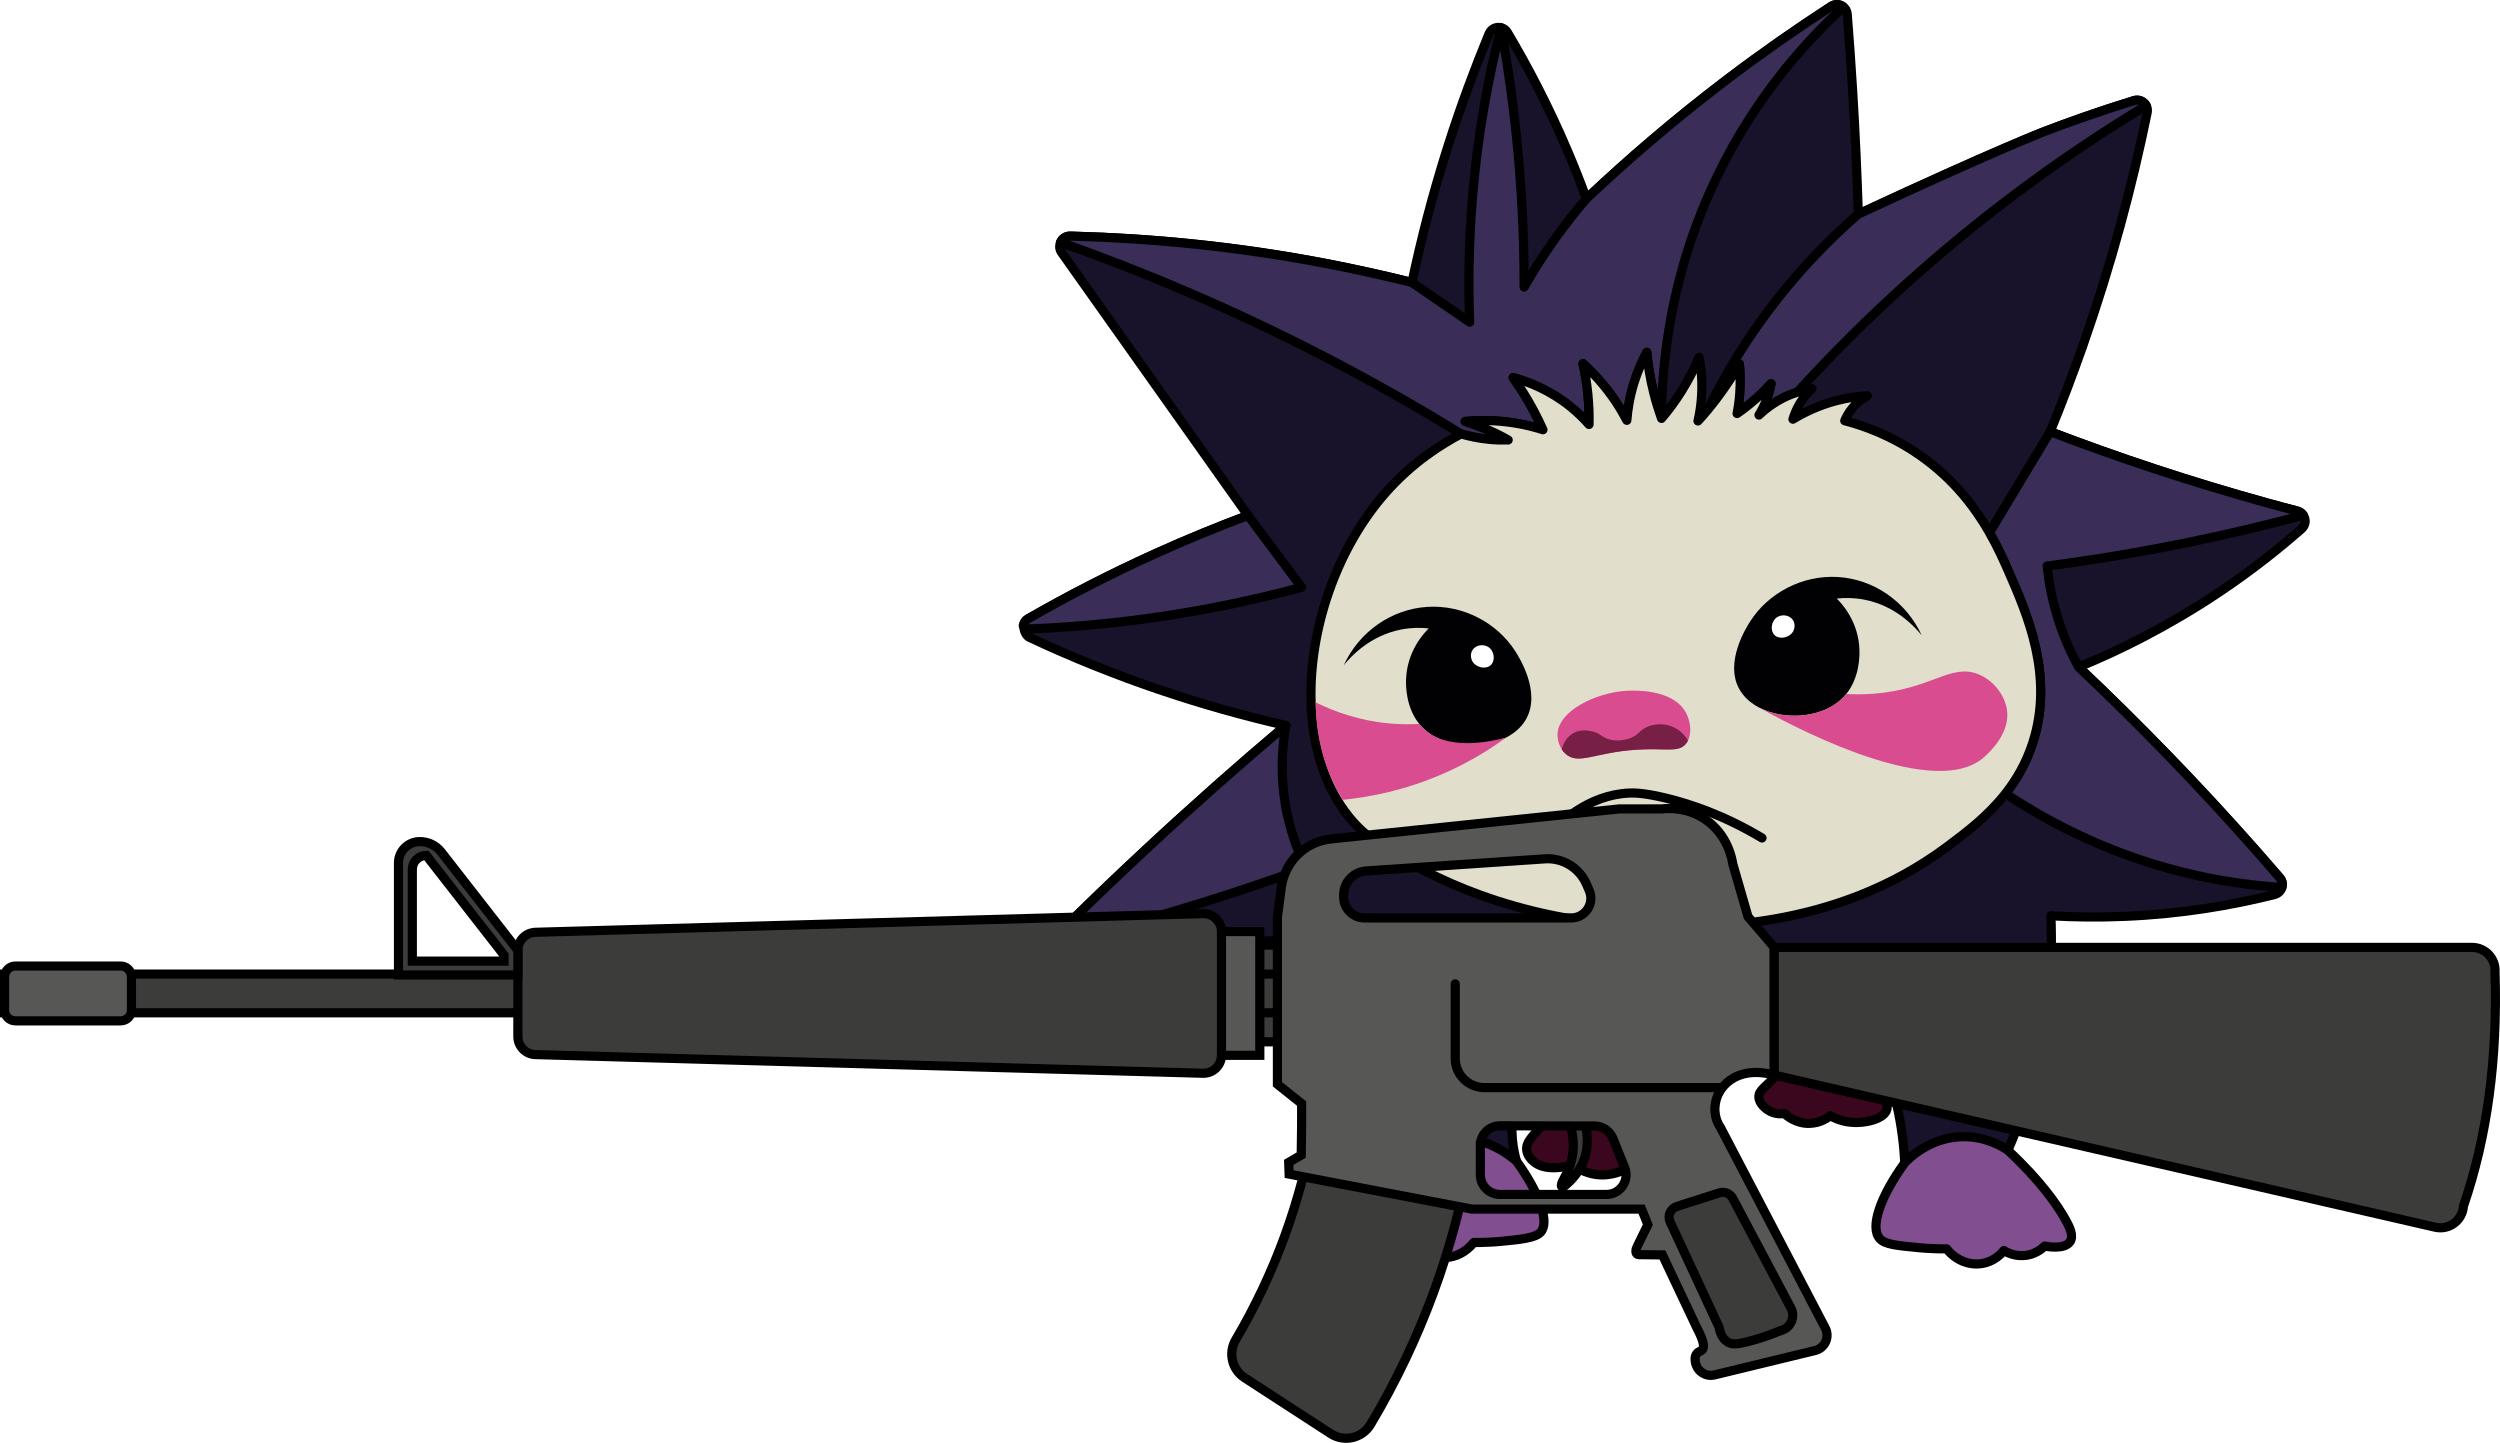 <?xml version="1.0" encoding="utf-8"?>
<!-- Generator: Adobe Illustrator 27.6.1, SVG Export Plug-In . SVG Version: 6.00 Build 0)  -->
<svg version="1.1" xmlns="http://www.w3.org/2000/svg" xmlns:xlink="http://www.w3.org/1999/xlink" x="0px" y="0px"
	 viewBox="0 0 272.791 157.441" style="enable-background:new 0 0 272.791 157.441;" xml:space="preserve">
<style type="text/css">
	.st0{fill:#814E90;stroke:#000000;stroke-linecap:round;stroke-linejoin:round;stroke-miterlimit:10;}
	.st1{fill:#FFFFFF;stroke:#000000;stroke-miterlimit:10;}
	.st2{fill:#FFFFFF;}
	.st3{fill:none;stroke:#000000;stroke-linecap:round;stroke-linejoin:round;stroke-miterlimit:10;}
	.st4{fill:#926F6B;stroke:#000000;stroke-linecap:round;stroke-linejoin:round;stroke-miterlimit:10;}
	.st5{fill:#1D0235;}
	.st6{fill:#E1DECB;}
	.st7{fill:#80386A;}
	.st8{fill:#3D0B30;}
	.st9{fill:#3B071E;}
	.st10{fill:#010103;}
	.st11{fill:#D94C90;}
	.st12{fill:#771F45;}
	.st13{fill:#19122B;stroke:#000000;stroke-linecap:round;stroke-linejoin:round;stroke-miterlimit:10;}
	.st14{fill:#3A2E59;stroke:#000000;stroke-linecap:round;stroke-linejoin:round;stroke-miterlimit:10;}
	.st15{fill:#E1DECB;stroke:#000000;stroke-linecap:round;stroke-linejoin:round;stroke-miterlimit:10;}
	.st16{fill:#3B071E;stroke:#000000;stroke-linecap:round;stroke-linejoin:round;stroke-miterlimit:10;}
	.st17{fill:#3C3C3B;stroke:#000000;stroke-miterlimit:10;}
	.st18{fill:#575756;stroke:#000000;stroke-miterlimit:10;}
	.st19{fill:#EEEEEE;stroke:#000000;stroke-miterlimit:10;}
	.st20{fill:#EEEEEE;stroke:#000000;stroke-linecap:round;stroke-linejoin:round;stroke-miterlimit:10;}
	.st21{fill:#CA2432;}
	.st22{fill:#871026;}
	.st23{fill:#FCC5BE;}
	.st24{fill:#F6ACBD;stroke:#000000;stroke-linecap:round;stroke-linejoin:round;stroke-miterlimit:10;}
	.st25{fill:#9F49A2;}
	.st26{fill:none;stroke:#B780A8;stroke-linecap:round;stroke-linejoin:round;stroke-miterlimit:10;}
	.st27{fill:#F6ACBD;}
	.st28{fill:#9789A3;stroke:#000000;stroke-linecap:round;stroke-linejoin:round;stroke-miterlimit:10;}
	.st29{fill:url(#SVGID_1_);stroke:#000000;stroke-linecap:round;stroke-linejoin:round;stroke-miterlimit:10;}
	.st30{fill:url(#SVGID_00000075856351913014112160000004258686607108884134_);}
	.st31{fill:url(#SVGID_00000057844135128440461250000016391249642983782833_);}
	.st32{fill:url(#SVGID_00000052072629271439874350000011099592711563520914_);}
	.st33{fill:url(#SVGID_00000082331037992650253730000007681918725670711990_);}
	.st34{fill:url(#SVGID_00000000943498911519436230000004573387721095458452_);}
	
		.st35{fill:url(#SVGID_00000093178964711292567930000011959558914851997882_);stroke:#000000;stroke-linecap:round;stroke-linejoin:round;stroke-miterlimit:10;}
	.st36{fill:url(#SVGID_00000103264436077538552480000012655238779374680192_);}
	.st37{fill:url(#SVGID_00000167378559521922310860000003300466514414040210_);}
	.st38{fill:url(#SVGID_00000074439248894713085220000012380714380150422924_);}
	.st39{fill:url(#SVGID_00000130648071681630090020000004525068314460263857_);}
	.st40{fill:url(#SVGID_00000102504381641723597780000016102761344153874107_);}
	
		.st41{fill:url(#SVGID_00000118361917765649571300000008507431468636080036_);stroke:#000000;stroke-linecap:round;stroke-linejoin:round;stroke-miterlimit:10;}
	.st42{fill:#0B0B0B;}
	.st43{fill:#010101;}
	.st44{fill:#151514;}
	.st45{fill:#1D1D1D;}
	.st46{fill:#1E1E1D;}
	.st47{fill:#141414;}
	.st48{fill:#0D0D0D;}
	.st49{fill:#3C3C3B;}
	.st50{fill:#333332;}
	.st51{fill:#292929;}
	.st52{fill:#242423;}
	.st53{fill:#0F0F0F;}
	.st54{fill:#323231;}
	.st55{fill:#4C4C4B;}
	.st56{fill:#4F4F4E;}
	.st57{fill:#363635;}
	.st58{fill:#575756;}
	.st59{fill:#0A0A0A;}
	.st60{fill:#101010;}
	.st61{fill:#0E0E0D;}
	.st62{fill:#545453;}
	.st63{fill:#393938;}
	.st64{fill:#050505;}
	.st65{fill:#030303;}
	.st66{fill:#202020;}
	.st67{fill:#373736;}
	.st68{fill:#303030;}
	.st69{fill:#2D2D2C;}
	.st70{fill:#252525;}
	.st71{fill:#212121;}
	.st72{fill:#1C1C1B;}
	.st73{fill:#161616;}
	.st74{fill:#070707;}
	.st75{fill:#2F2F2F;}
	.st76{fill:#8F8F8F;}
	.st77{fill:#1A1A19;}
	.st78{fill:#707070;}
	.st79{fill:#080808;}
	.st80{fill:#171717;}
	.st81{fill:#1B1B1B;}
	.st82{fill:#5F5F5F;}
	.st83{fill:#1C111F;}
	.st84{fill:#814E90;}
	.st85{fill:#693F75;}
	.st86{fill:#5F396A;}
	.st87{fill:#563460;}
	.st88{fill:#7D4B8B;}
	.st89{fill:#744681;}
	.st90{fill:#4D2E55;}
	.st91{fill:#4D2E56;}
	.st92{fill:#804D8E;}
	.st93{fill:#492C52;}
	.st94{fill:#412749;}
	.st95{fill:#6E437B;}
	.st96{fill:#774885;}
	.st97{fill:#6C4179;}
	.st98{fill:#402647;}
	.st99{fill:#341F3A;}
	.st100{fill:#030103;}
	.st101{fill:#43284A;}
	.st102{fill:#6C4178;}
	.st103{fill:#080408;}
	.st104{fill:#4B2D53;}
	.st105{fill:#6E427B;}
	.st106{fill:#7F4D8E;}
	.st107{fill:#392340;}
	.st108{fill:#565656;}
	.st109{fill:#673E73;}
	.st110{fill:#3E2545;}
	.st111{fill:#241528;}
	.st112{fill:#0F0910;}
	.st113{fill:#150D18;}
	.st114{fill:#1A1A1A;}
	.st115{fill:#492C51;}
	.st116{fill:#130B15;}
	.st117{fill:#3C2443;}
	.st118{fill:#100A12;}
	.st119{fill:#613A6C;}
	.st120{fill:#28182D;}
	.st121{fill:#1A0F1D;}
	.st122{fill:#7C4B8A;}
	.st123{fill:#4F4F4F;}
	.st124{fill:#7A4988;}
	.st125{fill:#040205;}
	.st126{fill:#4C2E55;}
	.st127{fill:#54335E;}
	.st128{fill:#482B50;}
	.st129{fill:#44294C;}
	.st130{fill:#7A4A88;}
	.st131{fill:#070407;}
	.st132{fill:#794987;}
	.st133{fill:#09050A;}
	.st134{fill:#72457F;}
	.st135{fill:#180E1B;}
	.st136{fill:#140C16;}
	.st137{fill:#603A6B;}
	.st138{fill:#7C4A8A;}
	.st139{fill:#2D1B32;}
	.st140{fill:#51315A;}
	.st141{fill:#6F437C;}
	.st142{fill:#0A060B;}
	.st143{fill:#6B4178;}
	.st144{fill:#7F4C8D;}
	.st145{fill:#70437D;}
	.st146{fill:#120A14;}
	.st147{fill:#655C6D;}
	.st148{fill:#683F75;}
	.st149{fill:#150C18;}
	.st150{fill:#633C6F;}
	.st151{fill:#5C3766;}
	.st152{fill:#784987;}
	.st153{fill:#3A2341;}
	.st154{fill:#784886;}
	.st155{fill:#110A12;}
	.st156{fill:#0B060C;}
	.st157{fill:#724580;}
	.st158{fill:#2F1C35;}
	.st159{fill:#110A13;}
	.st160{fill:#583563;}
	.st161{fill:#321E38;}
	.st162{fill:#593663;}
	.st163{fill:#4C2D54;}
	.st164{fill:#232323;}
	.st165{fill:#040305;}
	.st166{fill:#6D4279;}
	.st167{fill:#4A2D53;}
	.st168{fill:#573461;}
	.st169{fill:#764784;}
	.st170{fill:#52315C;}
	.st171{fill:#643C70;}
	.st172{fill:#010001;}
	.st173{fill:#8E8199;}
	.st174{fill:#160D19;}
	.st175{fill:#190F1C;}
	.st176{fill:#2E1C34;}
	.st177{fill:#1C1120;}
	.st178{fill:#5A3664;}
	.st179{fill:#1E1222;}
	.st180{fill:#5C3767;}
	.st181{fill:#7B4A89;}
	.st182{fill:#040204;}
	.st183{fill:#804D8F;}
	.st184{fill:#080409;}
	.st185{fill:#744682;}
	.st186{fill:#653D71;}
	.st187{fill:#5D3867;}
	.st188{fill:#503059;}
	.st189{fill:#9587A1;}
	.st190{fill:#1F1323;}
	.st191{fill:#7A4A89;}
	.st192{fill:#231527;}
	.st193{fill:#623B6D;}
	.st194{fill:#1F1222;}
	.st195{fill:#3D2544;}
	.st196{fill:#70447D;}
	.st197{fill:#734580;}
	.st198{fill:#241628;}
	.st199{fill:#42284A;}
	.st200{fill:#402747;}
	.st201{fill:#050205;}
	.st202{fill:#120B14;}
	.st203{fill:#311D36;}
	.st204{fill:#080509;}
	.st205{fill:#35203C;}
	.st206{fill:#653D70;}
	.st207{fill:#71447E;}
	.st208{fill:#28182C;}
	.st209{fill:#2C1B31;}
	.st210{fill:#6A3F76;}
	.st211{fill:#2C1A31;}
	.st212{fill:#0C070E;}
	.st213{fill:#412748;}
	.st214{fill:#211425;}
	.st215{fill:#683E74;}
	.st216{fill:#71447F;}
	.st217{fill:#583562;}
	.st218{fill:#1A101D;}
	.st219{fill:#54325E;}
	.st220{fill:#4E2F58;}
	.st221{fill:#7D4B8C;}
	.st222{fill:#593664;}
	.st223{fill:#7E4C8D;}
	.st224{fill:#663D72;}
	.st225{fill:#593563;}
	.st226{fill:#331F39;}
	.st227{fill:#754783;}
	.st228{fill:#36203C;}
	.st229{fill:#7E4C8C;}
	.st230{fill:#5B3765;}
	.st231{fill:#060306;}
	.st232{fill:#774784;}
	.st233{fill:#150C17;}
	.st234{fill:#050305;}
	.st235{fill:#9789A3;}
	.st236{fill:#877A92;}
	.st237{fill:#201323;}
	.st238{fill:#55335E;}
	.st239{fill:#623B6E;}
	.st240{fill:#734581;}
	.st241{fill:#3D2444;}
	.st242{fill:#55335F;}
	.st243{fill:#3B2342;}
	.st244{fill:#241629;}
	.st245{fill:#6D427A;}
	.st246{fill:#201324;}
	.st247{fill:#140C17;}
	.st248{fill:#1B101E;}
	.st249{fill:#151515;}
	.st250{fill:#4A2C53;}
	.st251{fill:#0D070E;}
	.st252{fill:#683F74;}
	.st253{fill:#2F1C34;}
	.st254{fill:#44294B;}
	.st255{fill:#0D080F;}
	.st256{fill:#070607;}
	.st257{fill:#060407;}
	.st258{fill:#784885;}
	.st259{fill:#3F2646;}
	.st260{fill:#5D3868;}
	.st261{fill:#251629;}
	.st262{fill:#53325C;}
	.st263{fill:#4F3058;}
	.st264{fill:#26172A;}
	.st265{fill:#311E37;}
	.st266{fill:#4B2D54;}
	.st267{fill:#27172B;}
	.st268{fill:#2E1B33;}
	.st269{fill:#100911;}
	.st270{fill:#1E1221;}
	.st271{fill:#070408;}
	.st272{fill:#38223F;}
	.st273{fill:#030203;}
	.st274{fill:#452A4D;}
	.st275{fill:#080609;}
	.st276{fill:#383838;}
	.st277{fill:#201D23;}
	.st278{fill:#301D36;}
	.st279{fill:#4F3059;}
	.st280{fill:#754682;}
	.st281{fill:#7B4A8A;}
	.st282{fill:#6B4077;}
	.st283{fill:#7B6F84;}
	.st284{fill:#0E080F;}
	.st285{fill:#38213E;}
	.st286{fill:#0E0810;}
	.st287{fill:#020102;}
	.st288{fill:#090809;}
	.st289{fill:#311D37;}
	.st290{fill:#0F0911;}
	.st291{fill:#525252;}
	.st292{fill:#CACACA;}
	.st293{fill:#27172C;}
	.st294{fill:#926F6B;}
	.st295{fill:#929292;}
	.st296{fill:#26172B;}
	.st297{fill:#DBDBDB;}
	.st298{fill:#050303;}
	.st299{fill:#5A5A5A;}
	.st300{fill:#693F76;}
	.st301{fill:#6A4077;}
	.st302{fill:#52315B;}
	.st303{fill:#6A4076;}
	.st304{fill:#3A2340;}
	.st305{fill:#633B6E;}
	.st306{fill:#664D4A;}
	.st307{fill:#9688A2;}
	.st308{fill:#36203D;}
	.st309{fill:#434343;}
	.st310{fill:#25162A;}
	.st311{fill:#846561;}
	.st312{fill:#E7E7E7;}
	.st313{fill:#29252C;}
	.st314{fill:#FDFDFD;}
	.st315{fill:#5D5D5D;}
	.st316{fill:#221526;}
	.st317{fill:#353535;}
	.st318{fill:#221426;}
	.st319{fill:#36213D;}
	.st320{fill:#7F615D;}
	.st321{fill:#BFBFBF;}
	.st322{fill:#6D5350;}
	.st323{fill:#644C49;}
	.st324{fill:#53325D;}
	.st325{fill:#B4B4B4;}
	.st326{fill:#131313;}
	.st327{fill:#191919;}
	.st328{fill:#343434;}
	.st329{fill:#FFCA53;}
	.st330{fill:#FFC649;}
	.st331{fill:#FFB920;}
	.st332{fill:#FFD883;}
	.st333{fill:#FFB003;}
	.st334{fill:#FFB613;}
	.st335{fill:#FFBD29;}
	.st336{fill:#FFB40F;}
	.st337{fill:#FFBC26;}
	.st338{fill:#FFB300;}
	.st339{fill:#FFB301;}
	.st340{fill:#FFB200;}
	.st341{fill:#FFB100;}
	.st342{fill:#FFC441;}
	.st343{fill:#FFB500;}
	.st344{fill:#FFB906;}
	.st345{fill:#FFB803;}
	.st346{fill:#FFB400;}
	.st347{fill:#FFC74A;}
	.st348{fill:#FFB000;}
	.st349{fill:#FFC648;}
	.st350{fill:#FFC136;}
	.st351{fill:#FFB600;}
	.st352{fill:#FFB801;}
	.st353{fill:#FFBF0B;}
	.st354{fill:#FFBA05;}
	.st355{fill:#FFD881;}
	.st356{fill:#FFB102;}
	.st357{fill:#FFCA54;}
	.st358{fill:#FFB715;}
	.st359{fill:#FFB900;}
	.st360{fill:#FFC50F;}
	.st361{fill:#FFC009;}
	.st362{fill:#FFCE60;}
	.st363{fill:#FFCC5A;}
	.st364{fill:#FFB208;}
	.st365{fill:#FFB410;}
	.st366{fill:#FFBB00;}
	.st367{fill:#FFCB16;}
	.st368{fill:#FFBA00;}
	.st369{fill:#FFBE00;}
	.st370{fill:#FFC002;}
	.st371{fill:#FFD21A;}
	.st372{fill:#FFBB23;}
	.st373{fill:#FFC000;}
	.st374{fill:#FFD116;}
	.st375{fill:#FFD81E;}
	.st376{fill:#FFAF00;}
	.st377{fill:#FFDE22;}
	.st378{fill:#FFD315;}
	.st379{fill:#FFC200;}
	.st380{fill:#FFC100;}
	.st381{fill:#FFBF00;}
	.st382{fill:#FFAD00;}
	.st383{fill:#FFBC00;}
	.st384{fill:#FFB700;}
	.st385{fill:#FFCC0E;}
	.st386{fill:#FFE327;}
	.st387{fill:#FFDB1F;}
	.st388{fill:#FFD61A;}
	.st389{fill:#FFD91D;}
	.st390{fill:#FFB41C;}
	.st391{fill:#FFAB00;}
	.st392{fill:#FFB800;}
	.st393{fill:#FFE62B;}
	.st394{fill:#FFE227;}
	.st395{fill:#FFDB1E;}
	.st396{fill:#FFC300;}
	.st397{fill:#FFA900;}
	.st398{fill:#FFEA2F;}
	.st399{fill:#FFDF23;}
	.st400{fill:#FFB31B;}
	.st401{fill:#FFA700;}
	.st402{fill:#FFDA1D;}
	.st403{fill:#FFED33;}
	.st404{fill:#FFC301;}
	.st405{fill:#FFA906;}
	.st406{fill:#FFA705;}
	.st407{fill:#FFA500;}
	.st408{fill:#FFDE21;}
	.st409{fill:#FFF136;}
	.st410{fill:#FFA300;}
	.st411{fill:#FFC400;}
	.st412{fill:#FFCA09;}
	.st413{fill:#FFF53B;}
	.st414{fill:#FFA100;}
	.st415{fill:#FFAE00;}
	.st416{fill:#FFF73E;}
	.st417{fill:#FFC45F;}
	.st418{fill:#FFA000;}
	.st419{fill:#FFC500;}
	.st420{fill:#FFFB41;}
	.st421{fill:#FFEB2E;}
	.st422{fill:#FFC601;}
	.st423{fill:#FFAB1F;}
	.st424{fill:#FF9D00;}
	.st425{fill:#FFA30E;}
	.st426{fill:#FFFE44;}
	.st427{fill:#FFF337;}
	.st428{fill:#FFF63B;}
	.st429{fill:#FFB53F;}
	.st430{fill:#FF9B00;}
	.st431{fill:#FFE223;}
	.st432{fill:#F8FF48;}
	.st433{fill:#FF9C03;}
	.st434{fill:#FFCB7B;}
	.st435{fill:#FF9900;}
	.st436{fill:#FFC46A;}
	.st437{fill:#FFC600;}
	.st438{fill:#FFC905;}
	.st439{fill:#F1FF4B;}
	.st440{fill:#FFFF45;}
	.st441{fill:#FFBD00;}
	.st442{fill:#FFB13C;}
	.st443{fill:#FF9800;}
	.st444{fill:#FFD28F;}
	.st445{fill:#FFC700;}
	.st446{fill:#EAFF4E;}
	.st447{fill:#EEFF4C;}
	.st448{fill:#FFCA04;}
	.st449{fill:#FF9600;}
	.st450{fill:#FFB954;}
	.st451{fill:#E2FF50;}
	.st452{fill:#FFC901;}
	.st453{fill:#E4FF4F;}
	.st454{fill:#FFF437;}
	.st455{fill:#FFC800;}
	.st456{fill:#FF9300;}
	.st457{fill:#DBFF53;}
	.st458{fill:#FFF83B;}
	.st459{fill:#FFCB04;}
	.st460{fill:#E9FF4D;}
	.st461{fill:#F3FF49;}
	.st462{fill:#FF9100;}
	.st463{fill:#FFC900;}
	.st464{fill:#D6FF55;}
	.st465{fill:#FFCB02;}
	.st466{fill:#FFE827;}
	.st467{fill:#FFC070;}
	.st468{fill:#FFA12A;}
	.st469{fill:#FF8E00;}
	.st470{fill:#FFCA00;}
	.st471{fill:#FFDD18;}
	.st472{fill:#CFFF58;}
	.st473{fill:#FF8F00;}
	.st474{fill:#FF8C00;}
	.st475{fill:#FFCB00;}
	.st476{fill:#FFD50D;}
	.st477{fill:#FFE21E;}
	.st478{fill:#CAFF5A;}
	.st479{fill:#CCFF58;}
	.st480{fill:#FFFE43;}
	.st481{fill:#FFAA00;}
	.st482{fill:#FF8900;}
	.st483{fill:#FFCD00;}
	.st484{fill:#FFE21B;}
	.st485{fill:#FFF838;}
	.st486{fill:#C2FF5C;}
	.st487{fill:#FF8700;}
	.st488{fill:#FF9A00;}
	.st489{fill:#FFCF00;}
	.st490{fill:#FFDD11;}
	.st491{fill:#BDFF5E;}
	.st492{fill:#FFCE00;}
	.st493{fill:#FF8F11;}
	.st494{fill:#FF8400;}
	.st495{fill:#BBFF5F;}
	.st496{fill:#FFD000;}
	.st497{fill:#FF8200;}
	.st498{fill:#FFEC26;}
	.st499{fill:#B6FF61;}
	.st500{fill:#FF8302;}
	.st501{fill:#FF7F00;}
	.st502{fill:#FFD400;}
	.st503{fill:#FF8A00;}
	.st504{fill:#D4FF52;}
	.st505{fill:#B1FF63;}
	.st506{fill:#E7FF49;}
	.st507{fill:#FF7D00;}
	.st508{fill:#FFD500;}
	.st509{fill:#CFFF54;}
	.st510{fill:#FFED23;}
	.st511{fill:#AFFF64;}
	.st512{fill:#FFE111;}
	.st513{fill:#FFC286;}
	.st514{fill:#FF8500;}
	.st515{fill:#FF8100;}
	.st516{fill:#FF9F44;}
	.st517{fill:#FF7B00;}
	.st518{fill:#FFD700;}
	.st519{fill:#FFD800;}
	.st520{fill:#FFAC00;}
	.st521{fill:#FF9000;}
	.st522{fill:#ADFF65;}
	.st523{fill:#FFF026;}
	.st524{fill:#FF9C3F;}
	.st525{fill:#FF7900;}
	.st526{fill:#FFD900;}
	.st527{fill:#AAFF66;}
	.st528{fill:#FFE513;}
	.st529{fill:#FF9331;}
	.st530{fill:#FF8B22;}
	.st531{fill:#FF7600;}
	.st532{fill:#FF7800;}
	.st533{fill:#FFD300;}
	.st534{fill:#FFDB00;}
	.st535{fill:#A8FF67;}
	.st536{fill:#FF7C00;}
	.st537{fill:#FFAC67;}
	.st538{fill:#FF7400;}
	.st539{fill:#FFDE00;}
	.st540{fill:#FFEF1F;}
	.st541{fill:#A9FF68;}
	.st542{fill:#FF7500;}
	.st543{fill:#FF7E17;}
	.st544{fill:#FF7200;}
	.st545{fill:#FFE000;}
	.st546{fill:#DDFF48;}
	.st547{fill:#FFFB2E;}
	.st548{fill:#E8FF42;}
	.st549{fill:#A6FF69;}
	.st550{fill:#B4FF62;}
	.st551{fill:#FF7000;}
	.st552{fill:#FFE400;}
	.st553{fill:#FFD200;}
	.st554{fill:#FF9645;}
	.st555{fill:#FF6D00;}
	.st556{fill:#FFA600;}
	.st557{fill:#FFAC6E;}
	.st558{fill:#FFA25D;}
	.st559{fill:#FF730A;}
	.st560{fill:#FFE900;}
	.st561{fill:#C6FF53;}
	.st562{fill:#A4FF6A;}
	.st563{fill:#FF760E;}
	.st564{fill:#FF9C00;}
	.st565{fill:#FFAA51;}
	.st566{fill:#FF6C00;}
	.st567{fill:#FF8000;}
	.st568{fill:#FFEB00;}
	.st569{fill:#FFEC00;}
	.st570{fill:#F2FF34;}
	.st571{fill:#FF7700;}
	.st572{fill:#FF7B09;}
	.st573{fill:#FF6A00;}
	.st574{fill:#FF6E08;}
	.st575{fill:#FF8600;}
	.st576{fill:#D2FF49;}
	.st577{fill:#FFF207;}
	.st578{fill:#FFEA00;}
	.st579{fill:#FF6800;}
	.st580{fill:#FFA15F;}
	.st581{fill:#FF7F28;}
	.st582{fill:#FFDF00;}
	.st583{fill:#FF6900;}
	.st584{fill:#FF7B24;}
	.st585{fill:#FF6500;}
	.st586{fill:#FFCC00;}
	.st587{fill:#FF7315;}
	.st588{fill:#FF6F00;}
	.st589{fill:#FF6E00;}
	.st590{fill:#FF5B04;}
	.st591{fill:#FF6400;}
	.st592{fill:#FF9700;}
	.st593{fill:#FF7116;}
	.st594{fill:#FF6200;}
	.st595{fill:#FF7925;}
	.st596{fill:#FF6E14;}
	.st597{fill:#FF9500;}
	.st598{fill:#FF9F00;}
	.st599{fill:#FF8846;}
	.st600{fill:#FFC74D;}
	.st601{fill:#FF6000;}
	.st602{fill:#FFD600;}
	.st603{fill:#FF6100;}
	.st604{fill:#FFE800;}
	.st605{fill:#FFA400;}
	.st606{fill:#FF5E00;}
	.st607{fill:#FF8800;}
	.st608{fill:#FFA800;}
	.st609{fill:#FF6A12;}
	.st610{fill:#FFDA00;}
	.st611{fill:#FF670E;}
	.st612{fill:#FF6C16;}
	.st613{fill:#FF8B00;}
	.st614{fill:#FF5C00;}
	.st615{fill:#FFE700;}
	.st616{fill:#FF6610;}
	.st617{fill:#FF7A00;}
	.st618{fill:#FF640E;}
	.st619{fill:#FF5B00;}
	.st620{fill:#FFD100;}
	.st621{fill:#FFE500;}
	.st622{fill:#FFAA7B;}
	.st623{fill:#FFA16D;}
	.st624{fill:#FF5900;}
	.st625{fill:#FF7327;}
	.st626{fill:#FFE600;}
	.st627{fill:#FFE200;}
	.st628{fill:#FF7930;}
	.st629{fill:#FF5800;}
	.st630{fill:#FF5700;}
	.st631{fill:#FF691A;}
	.st632{fill:#FF8A4C;}
	.st633{fill:#FF7C37;}
	.st634{fill:#FF4D00;}
	.st635{fill:#FF5600;}
	.st636{fill:#FF5500;}
	.st637{fill:#FF5300;}
	.st638{fill:#FF5C0D;}
	.st639{fill:#FF5403;}
	.st640{fill:#FF5200;}
	.st641{fill:#FFBD4D;}
	.st642{fill:#FF9E70;}
	.st643{fill:#FF5000;}
	.st644{fill:#FF5400;}
	.st645{fill:#FFE300;}
	.st646{fill:#FF5A0D;}
	.st647{fill:#FFB456;}
	.st648{fill:#FF4F00;}
	.st649{fill:#FF9A31;}
	.st650{fill:#FF9223;}
	.st651{fill:#FF4E00;}
	.st652{fill:#FF6300;}
	.st653{fill:#FF7300;}
	.st654{fill:#FFA255;}
	.st655{fill:#FF6623;}
	.st656{fill:#FF6E2E;}
	.st657{fill:#FF6700;}
	.st658{fill:#FF621F;}
	.st659{fill:#FF4C00;}
	.st660{fill:#FF4B00;}
	.st661{fill:#FF9F21;}
	.st662{fill:#FFA22A;}
	.st663{fill:#FF4A00;}
	.st664{fill:#FF956B;}
	.st665{fill:#FF6805;}
	.st666{fill:#FF6600;}
	.st667{fill:#FF4900;}
	.st668{fill:#FF5B19;}
	.st669{fill:#FFFEFE;}
	.st670{fill:#FFC84C;}
	.st671{fill:#FFDC8F;}
	.st672{fill:#FFBB09;}
	.st673{fill:#FFB001;}
	.st674{fill:#FFFCF6;}
	.st675{fill:#FFB313;}
	.st676{fill:#FFDC63;}
	.st677{fill:#FFC451;}
	.st678{fill:#FFAA0B;}
	.st679{fill:#FFD052;}
	.st680{fill:#FFD314;}
	.st681{fill:#FFA200;}
	.st682{fill:#FFE304;}
	.st683{fill:#FFEE24;}
	.st684{fill:#FFB234;}
	.st685{fill:#FFD371;}
	.st686{fill:#FFDCA6;}
	.st687{fill:#FFCC19;}
	.st688{fill:#FFBC56;}
	.st689{fill:#FFCD81;}
	.st690{fill:#FFD98B;}
	.st691{fill:#FFCB19;}
	.st692{fill:#FFB652;}
	.st693{fill:#FF9E1A;}
	.st694{fill:#FFE9C0;}
	.st695{fill:#FFFE00;}
	.st696{fill:#FFF800;}
	.st697{fill:#FFAF48;}
	.st698{fill:#FFF700;}
	.st699{fill:#FFFD00;}
	.st700{fill:#FFF0D6;}
	.st701{fill:#FFFEBA;}
	.st702{fill:#FFFEB5;}
	.st703{fill:#FFF5E9;}
	.st704{fill:#FF8D00;}
	.st705{fill:#FFFF00;}
	.st706{fill:#FFB12F;}
	.st707{fill:#FFFC00;}
	.st708{fill:#FFFB0B;}
	.st709{fill:#FFF600;}
	.st710{fill:#FFD07F;}
	.st711{fill:#FFD492;}
	.st712{fill:#FFFEF0;}
	.st713{fill:#FFFB00;}
	.st714{fill:#FFF900;}
	.st715{fill:#FFFA00;}
	.st716{fill:#FFF500;}
	.st717{fill:#FFA540;}
	.st718{fill:#FFFEF5;}
	.st719{fill:#FF9220;}
	.st720{fill:#FFA415;}
	.st721{fill:#FFFCC3;}
	.st722{fill:#FFF000;}
	.st723{fill:#FF9E3D;}
	.st724{fill:#FF9400;}
	.st725{fill:#FFEA21;}
	.st726{fill:#FFF200;}
	.st727{fill:#FFCC81;}
	.st728{fill:#FF9F1C;}
	.st729{fill:#FFF400;}
	.st730{fill:#FFEF00;}
	.st731{fill:#FF8A04;}
	.st732{fill:#FF8300;}
	.st733{fill:#FFF300;}
	.st734{fill:#FFE303;}
	.st735{fill:#FF5F00;}
	.st736{fill:#FF8304;}
	.st737{fill:#FFFAA9;}
	.st738{fill:#FFE840;}
	.st739{fill:#FFF100;}
	.st740{fill:#FFEE00;}
	.st741{fill:#FF7100;}
	.st742{fill:#FF7601;}
	.st743{fill:#FFDC00;}
	.st744{fill:#FF6B00;}
	.st745{fill:#FFE100;}
	.st746{fill:#FFA25C;}
	.st747{fill:#FFED00;}
	.st748{fill:#FF7E22;}
	.st749{fill:#FFD98E;}
	.st750{fill:#FF7002;}
	.st751{fill:#FFD088;}
	.st752{fill:#FF7B25;}
	.st753{fill:#FF7A28;}
	.st754{fill:#FF9011;}
	.st755{fill:#FFEAC2;}
	.st756{fill:#FFAE7A;}
	.st757{fill:#FF5D00;}
	.st758{fill:#FFC46D;}
	.st759{fill:#FF5A00;}
	.st760{fill:#FF6806;}
	.st761{fill:#FF5100;}
	.st762{fill:#FF5306;}
	.st763{fill:#FF5D1B;}
	.st764{fill:#8A6965;}
	.st765{fill:#020101;}
	.st766{fill:#1D0A16;}
	.st767{fill:#916E6A;}
	.st768{fill:#2D0F21;}
	.st769{fill:#280E1E;}
	.st770{fill:#240C1B;}
	.st771{fill:#483735;}
	.st772{fill:#331226;}
	.st773{fill:#2F1023;}
	.st774{fill:#2B0F20;}
	.st775{fill:#020001;}
	.st776{fill:#1D1615;}
	.st777{fill:#100C0C;}
	.st778{fill:#461834;}
	.st779{fill:#401630;}
	.st780{fill:#3C152D;}
	.st781{fill:#381329;}
	.st782{fill:#220B19;}
	.st783{fill:#584340;}
	.st784{fill:#7F605D;}
	.st785{fill:#4D1B39;}
	.st786{fill:#471935;}
	.st787{fill:#431731;}
	.st788{fill:#3E162E;}
	.st789{fill:#3A142B;}
	.st790{fill:#341227;}
	.st791{fill:#581F41;}
	.st792{fill:#531D3E;}
	.st793{fill:#4E1B3A;}
	.st794{fill:#491A36;}
	.st795{fill:#451833;}
	.st796{fill:#411730;}
	.st797{fill:#3B152C;}
	.st798{fill:#632249;}
	.st799{fill:#5E2146;}
	.st800{fill:#5A1F43;}
	.st801{fill:#541D3F;}
	.st802{fill:#501C3B;}
	.st803{fill:#4C1A38;}
	.st804{fill:#421731;}
	.st805{fill:#6B2650;}
	.st806{fill:#67244D;}
	.st807{fill:#632349;}
	.st808{fill:#5D2145;}
	.st809{fill:#591F42;}
	.st810{fill:#551E3F;}
	.st811{fill:#501C3C;}
	.st812{fill:#4B1A37;}
	.st813{fill:#762958;}
	.st814{fill:#722855;}
	.st815{fill:#6E2652;}
	.st816{fill:#6A254E;}
	.st817{fill:#64234A;}
	.st818{fill:#5F2147;}
	.st819{fill:#5B2044;}
	.st820{fill:#571E40;}
	.st821{fill:#511C3C;}
	.st822{fill:#4B3937;}
	.st823{fill:#7D2C5D;}
	.st824{fill:#792A5A;}
	.st825{fill:#742957;}
	.st826{fill:#702753;}
	.st827{fill:#6A254F;}
	.st828{fill:#66244C;}
	.st829{fill:#622249;}
	.st830{fill:#5E2145;}
	.st831{fill:#2B201F;}
	.st832{fill:#893066;}
	.st833{fill:#842E62;}
	.st834{fill:#7F2D5F;}
	.st835{fill:#7B2B5B;}
	.st836{fill:#772A58;}
	.st837{fill:#712854;}
	.st838{fill:#6D2651;}
	.st839{fill:#68254E;}
	.st840{fill:#120E0D;}
	.st841{fill:#92336D;}
	.st842{fill:#8D3168;}
	.st843{fill:#883065;}
	.st844{fill:#802D5F;}
	.st845{fill:#7A2B5B;}
	.st846{fill:#762957;}
	.st847{fill:#1B1414;}
	.st848{fill:#993672;}
	.st849{fill:#93346D;}
	.st850{fill:#8F326A;}
	.st851{fill:#8B3167;}
	.st852{fill:#862F64;}
	.st853{fill:#812D60;}
	.st854{fill:#7C2C5C;}
	.st855{fill:#782A59;}
	.st856{fill:#742856;}
	.st857{fill:#322624;}
	.st858{fill:#130F0E;}
	.st859{fill:#9A3672;}
	.st860{fill:#96346F;}
	.st861{fill:#91336C;}
	.st862{fill:#8D3169;}
	.st863{fill:#872F64;}
	.st864{fill:#832E61;}
	.st865{fill:#7F2C5E;}
	.st866{fill:#752957;}
	.st867{fill:#0E0A0A;}
	.st868{fill:#2D2221;}
	.st869{fill:#0A0307;}
	.st870{fill:#3F162F;}
	.st871{fill:#8B6966;}
	.st872{fill:#56413F;}
	.st873{fill:#0D0C0C;}
	.st874{fill:#2E2321;}
	.st875{fill:#110D0D;}
	.st876{fill:#372A28;}
	.st877{fill:#886763;}
	.st878{fill:#EEEEEE;}
	.st879{fill:#CC2E3B;}
	.st880{fill:#983346;}
	.st881{fill:#DD757E;}
	.st882{fill:#575757;}
	.st883{fill:#CE3440;}
	.st884{fill:#7E7E7E;}
	.st885{fill:#DFDFDF;}
	.st886{fill:#B7707E;}
	.st887{fill:#C42230;}
	.st888{fill:#CF3440;}
	.st889{fill:#555555;}
	.st890{fill:#D03D4A;}
	.st891{fill:#F09F9D;}
	.st892{fill:#EDEDED;}
	.st893{fill:#981529;}
	.st894{fill:#CB2735;}
	.st895{fill:#EAA9AE;}
	.st896{fill:#8D8D8D;}
	.st897{fill:#B91F2F;}
	.st898{fill:#DA5B62;}
	.st899{fill:#CD323F;}
	.st900{fill:#A9A9A9;}
	.st901{fill:#991529;}
	.st902{fill:#4A4A4A;}
	.st903{fill:#973043;}
	.st904{fill:#BD202F;}
	.st905{fill:#0C0C0C;}
	.st906{fill:#912539;}
	.st907{fill:#C92331;}
	.st908{fill:#C22130;}
	.st909{fill:#1C1C1C;}
	.st910{fill:#F8F8F8;}
	.st911{fill:#B97582;}
	.st912{fill:#8E1227;}
	.st913{fill:#A6192B;}
	.st914{fill:#B31D2D;}
	.st915{fill:#C45C69;}
	.st916{fill:#E08289;}
	.st917{fill:#373737;}
	.st918{fill:#A0A0A0;}
	.st919{fill:#E9E9E9;}
	.st920{fill:#959595;}
	.st921{fill:#D75E69;}
	.st922{fill:#414141;}
	.st923{fill:#6F6F6F;}
	.st924{fill:#242424;}
	.st925{fill:#BABABA;}
	.st926{fill:#8B8B8B;}
	.st927{fill:#505050;}
	.st928{fill:#606060;}
	.st929{fill:#222222;}
	.st930{fill:#909090;}
	.st931{fill:#29182E;}
	.st932{fill:#B5B5B5;}
	.st933{fill:#E4E4E4;}
	.st934{fill:#888888;}
	.st935{fill:#C0C0C0;}
	.st936{fill:#C6C6C6;}
	.st937{fill:#29192E;}
	.st938{fill:#DADADA;}
	.st939{fill:#C3C3C3;}
	.st940{fill:#9B9B9B;}
	.st941{fill:#060507;}
	.st942{fill:#3D2545;}
	.st943{fill:#060307;}
	.st944{fill:#020202;}
	.st945{fill:#090909;}
	.st946{fill:#A6A6A6;}
	.st947{fill:#D9626C;}
	.st948{fill:#E49299;}
	.st949{fill:#404040;}
	.st950{fill:#A3A3A3;}
	.st951{fill:#E38C93;}
	.st952{fill:#D24753;}
	.st953{fill:#444444;}
	.st954{fill:#472B4F;}
	.st955{fill:#794988;}
	.st956{fill:#D75A65;}
	.st957{fill:#3A0A0E;}
	.st958{fill:#170E1A;}
	.st959{fill:#754683;}
	.st960{fill:#FDDCD8;}
	.st961{fill:#F6B2AE;}
	.st962{fill:#301C35;}
	.st963{fill:#51315B;}
	.st964{fill:#CB2936;}
	.st965{fill:#CA2533;}
	.st966{fill:#9B1529;}
	.st967{fill:#462A4F;}
	.st968{fill:#E27478;}
	.st969{fill:#35203B;}
	.st970{fill:#CD303E;}
	.st971{fill:#9B1629;}
	.st972{fill:#901227;}
	.st973{fill:#CA2735;}
	.st974{fill:#794986;}
	.st975{fill:#160D18;}
	.st976{fill:#E16F73;}
	.st977{fill:#CD313D;}
	.st978{fill:#A54B5C;}
	.st979{fill:#2B1A30;}
	.st980{fill:#170D19;}
	.st981{fill:#170E19;}
	.st982{fill:#B71E2E;}
	.st983{fill:#AD5C6B;}
	.st984{fill:#8F1E32;}
	.st985{fill:#9F172A;}
	.st986{fill:#AA1A2B;}
	.st987{fill:#A8192C;}
	.st988{fill:#331E39;}
	.st989{fill:#B61E2E;}
	.st990{fill:#B36977;}
	.st991{fill:#931328;}
	.st992{fill:#C72331;}
	.st993{fill:#A2182A;}
	.st994{fill:#C02130;}
	.st995{fill:#CC9AA4;}
	.st996{fill:#BC7B87;}
	.st997{fill:#4F2F58;}
	.st998{fill:#080608;}
	.st999{fill:#0E0E0E;}
	.st1000{fill:#6C6C6C;}
	.st1001{fill:#0C070D;}
	.st1002{fill:#484848;}
	.st1003{fill:#121212;}
	.st1004{fill:#E5949B;}
	.st1005{fill:#D5535E;}
	.st1006{fill:#921A24;}
	.st1007{fill:#272727;}
	.st1008{fill:#8E1E32;}
	.st1009{fill:#787878;}
	.st1010{fill:#B46A77;}
	.st1011{fill:#A0172A;}
	.st1012{fill:#8A1126;}
	.st1013{fill:#AF1C2D;}
	.st1014{fill:#848484;}
	.st1015{fill:#9E162A;}
	.st1016{fill:#EE9A98;}
	.st1017{fill:#F9F9F9;}
	.st1018{fill:#D23E49;}
	.st1019{fill:#F0A19F;}
	.st1020{fill:#896864;}
	.st1021{fill:#D13D47;}
	.st1022{fill:#060504;}
	.st1023{fill:#F6F6F6;}
	.st1024{fill:#DF6A6F;}
	.st1025{fill:#0A050B;}
	.st1026{fill:#EA9A9C;}
	.st1027{fill:#FDEAE7;}
	.st1028{fill:#89152B;}
	.st1029{fill:#DD6166;}
	.st1030{fill:#FDEAE8;}
	.st1031{fill:#951428;}
	.st1032{fill:#D9646E;}
	.st1033{fill:#313131;}
	.st1034{fill:#37213E;}
	.st1035{fill:#A4727E;}
	.st1036{fill:#F5ABBC;}
	.st1037{fill:#36262A;}
	.st1038{fill:#DD9AA9;}
	.st1039{fill:#2B1E21;}
	.st1040{fill:#9A6B76;}
	.st1041{fill:#050405;}
	.st1042{fill:#B47E8A;}
	.st1043{fill:#392240;}
	.st1044{fill:#5E3869;}
	.st1045{fill:#442F34;}
	.st1046{fill:#E8A2B2;}
	.st1047{fill:#3A282C;}
	.st1048{fill:#3F2C30;}
	.st1049{fill:#0F0B0C;}
	.st1050{fill:#402D31;}
	.st1051{fill:#BB838F;}
	.st1052{fill:#A16B9E;}
	.st1053{fill:#956098;}
	.st1054{fill:#8B5794;}
	.st1055{fill:#A06B9D;}
	.st1056{fill:#341F39;}
	.st1057{fill:#864B91;}
	.st1058{fill:#8A5694;}
	.st1059{fill:#9B669C;}
	.st1060{fill:#884C94;}
	.st1061{fill:#6A306C;}
	.st1062{fill:#8C4B97;}
	.st1063{fill:#B27BA6;}
	.st1064{fill:#140E0F;}
	.st1065{fill:#F1A8B9;}
	.st1066{fill:#9D49A1;}
	.st1067{fill:#824D90;}
	.st1068{fill:#5A3665;}
	.st1069{fill:#8F5B96;}
	.st1070{fill:#814D90;}
	.st1071{fill:#6D4179;}
	.st1072{fill:#AD77A3;}
	.st1073{fill:#723C7A;}
	.st1074{fill:#854D92;}
	.st1075{fill:#B37DA6;}
	.st1076{fill:#9E49A1;}
	.st1077{fill:#8C4B96;}
	.st1078{fill:#935E98;}
	.st1079{fill:#9E699C;}
	.st1080{fill:#331734;}
	.st1081{fill:#9C49A0;}
	.st1082{fill:#9B49A0;}
	.st1083{fill:#853D87;}
	.st1084{fill:#915C97;}
	.st1085{fill:#9A499F;}
	.st1086{fill:#99649A;}
	.st1087{fill:#98649A;}
	.st1088{fill:#844D91;}
	.st1089{fill:#070307;}
	.st1090{fill:#864C93;}
	.st1091{fill:#B079A4;}
	.st1092{fill:#855292;}
	.st1093{fill:#AF79A4;}
	.st1094{fill:#895593;}
	.st1095{fill:#824F90;}
	.st1096{fill:#AF78A4;}
	.st1097{fill:#AA74A2;}
	.st1098{fill:#864D93;}
	.st1099{fill:#9E48A1;}
	.st1100{fill:#98469B;}
	.st1101{fill:#824D91;}
	.st1102{fill:#8E4B98;}
	.st1103{fill:#956099;}
	.st1104{fill:#834D91;}
	.st1105{fill:#B37CA6;}
	.st1106{fill:#9C479F;}
	.st1107{fill:#9B499F;}
	.st1108{fill:#B47DA6;}
	.st1109{fill:#301631;}
	.st1110{fill:#251126;}
	.st1111{fill:#AD76A3;}
	.st1112{fill:#AB75A2;}
	.st1113{fill:#040304;}
	.st1114{fill:#9D49A0;}
	.st1115{fill:#9C679C;}
	.st1116{fill:#905C97;}
	.st1117{fill:#8D4B97;}
	.st1118{fill:#8B4B95;}
	.st1119{fill:#885492;}
	.st1120{fill:#D18EAE;}
	.st1121{fill:#885392;}
	.st1122{fill:#975F98;}
	.st1123{fill:#965F98;}
	.st1124{fill:#734681;}
	.st1125{fill:#D3D3D3;}
	.st1126{fill:#654D4A;}
	.st1127{fill:#545454;}
	.st1128{fill:#674E4B;}
	.st1129{fill:#2D1B33;}
	.st1130{fill:#F0F0F0;}
	.st1131{fill:#5E3969;}
	.st1132{fill:#3B3B3B;}
	.st1133{fill:#878787;}
	.st1134{fill:#3E2546;}
	.st1135{fill:#C887AB;}
	.st1136{fill:#FBFBFB;}
	.st1137{fill:#835091;}
	.st1138{fill:#E9A1B8;}
	.st1139{fill:#856561;}
	.st1140{fill:#9E9E9E;}
	.st1141{fill:#DCDCDC;}
	.st1142{fill:#818181;}
	.st1143{fill:#6B6B6B;}
	.st1144{fill:#D4D4D4;}
	.st1145{fill:#A1A1A1;}
	.st1146{fill:#969696;}
	.st1147{fill:#2B2B2B;}
	.st1148{fill:#43284B;}
	.st1149{fill:#3E2646;}
	.st1150{fill:#422749;}
	.st1151{fill:#472A4F;}
	.st1152{fill:#5C3867;}
	.st1153{fill:#39223F;}
	.st1154{fill:#4D4D4D;}
	.st1155{fill:#563360;}
	.st1156{fill:#633C6E;}
	.st1157{fill:#0B070C;}
	.st1158{fill:#38223E;}
	.st1159{fill:#402748;}
	.st1160{fill:#44294D;}
	.st1161{fill:#3B2442;}
	.st1162{fill:#72447F;}
	.st1163{fill:#535353;}
	.st1164{fill:#4D2F57;}
	.st1165{fill:#3F2647;}
	.st1166{fill:#784986;}
	.st1167{fill:#4E2F57;}
	.st1168{fill:#060506;}
	.st1169{fill:#663E72;}
	.st1170{fill:#301D35;}
	.st1171{fill:#1D1120;}
	.st1172{fill:#262626;}
	.st1173{fill:#181818;}
	.st1174{fill:#4A2C52;}
	.st1175{fill:#F5F5F5;}
	.st1176{fill:#949494;}
	.st1177{fill:#C9C9C9;}
	.st1178{fill:#603A6C;}
	.st1179{fill:#E1E1E1;}
	.st1180{fill:#1F1F1F;}
	.st1181{fill:#643D70;}
	.st1182{fill:#FEFEFE;}
	.st1183{fill:#3C2444;}
	.st1184{fill:#29182D;}
	.st1185{fill:#50305A;}
	.st1186{fill:#5C5C5C;}
	.st1187{fill:#585858;}
	.st1188{fill:#3A2240;}
	.st1189{fill:#B6B6B6;}
	.st1190{fill:#0C0B0D;}
	.st1191{fill:#3C2442;}
	.st1192{fill:#111111;}
	.st1193{fill:#FCFCFC;}
	.st1194{fill:#876662;}
	.st1195{fill:#AFAFAF;}
	.st1196{fill:#E2E2E2;}
	.st1197{fill:#080708;}
	.st1198{fill:#120209;}
	.st1199{fill:#34061A;}
	.st1200{fill:#1B030E;}
	.st1201{fill:#2C2C2C;}
	.st1202{fill:#110C1E;}
	.st1203{fill:#010102;}
	.st1204{fill:#0A0711;}
	.st1205{fill:#120D20;}
	.st1206{fill:#0B0A0B;}
	.st1207{fill:#140E22;}
	.st1208{fill:#0C0916;}
	.st1209{fill:#0A0712;}
	.st1210{fill:#060606;}
	.st1211{fill:#161026;}
	.st1212{fill:#39061D;}
	.st1213{fill:#38061C;}
	.st1214{fill:#36061B;}
	.st1215{fill:#130E21;}
	.st1216{fill:#161027;}
	.st1217{fill:#18112A;}
	.st1218{fill:#181129;}
	.st1219{fill:#07050D;}
	.st1220{fill:#0D0917;}
	.st1221{fill:#020103;}
	.st1222{fill:#020203;}
	.st1223{fill:#160F26;}
	.st1224{fill:#100C1C;}
	.st1225{fill:#0A0810;}
	.st1226{fill:#050309;}
	.st1227{fill:#19122B;}
	.st1228{fill:#150F24;}
	.st1229{fill:#100B1C;}
	.st1230{fill:#090710;}
	.st1231{fill:#160F25;}
	.st1232{fill:#140E23;}
	.st1233{fill:#292140;}
	.st1234{fill:#0A0713;}
	.st1235{fill:#3B3A35;}
	.st1236{fill:#A5A295;}
	.st1237{fill:#040404;}
	.st1238{fill:#150F25;}
	.st1239{fill:#0E0A19;}
	.st1240{fill:#06040B;}
	.st1241{fill:#211A32;}
	.st1242{fill:#2B2B27;}
	.st1243{fill:#A9A799;}
	.st1244{fill:#171129;}
	.st1245{fill:#130D21;}
	.st1246{fill:#030206;}
	.st1247{fill:#140F1F;}
	.st1248{fill:#020204;}
	.st1249{fill:#362A53;}
	.st1250{fill:#0F0B1B;}
	.st1251{fill:#605F57;}
	.st1252{fill:#D9D6C4;}
	.st1253{fill:#A9A798;}
	.st1254{fill:#171128;}
	.st1255{fill:#000001;}
	.st1256{fill:#3A2E59;}
	.st1257{fill:#2E2446;}
	.st1258{fill:#DBD8C6;}
	.st1259{fill:#C8C5B4;}
	.st1260{fill:#100B1B;}
	.st1261{fill:#030205;}
	.st1262{fill:#33284E;}
	.st1263{fill:#2D2446;}
	.st1264{fill:#60213F;}
	.st1265{fill:#D95694;}
	.st1266{fill:#DEB0B8;}
	.st1267{fill:#BFBDAC;}
	.st1268{fill:#050504;}
	.st1269{fill:#392D58;}
	.st1270{fill:#372C55;}
	.st1271{fill:#352A51;}
	.st1272{fill:#241C37;}
	.st1273{fill:#DA679B;}
	.st1274{fill:#DB80A5;}
	.st1275{fill:#D95292;}
	.st1276{fill:#DB7DA4;}
	.st1277{fill:#06050A;}
	.st1278{fill:#D54A8D;}
	.st1279{fill:#A23266;}
	.st1280{fill:#7B2148;}
	.st1281{fill:#A7356A;}
	.st1282{fill:#E0D8C8;}
	.st1283{fill:#1B1529;}
	.st1284{fill:#807E75;}
	.st1285{fill:#DD99AF;}
	.st1286{fill:#31282B;}
	.st1287{fill:#060206;}
	.st1288{fill:#040307;}
	.st1289{fill:#BCB9AA;}
	.st1290{fill:#8F8D82;}
	.st1291{fill:#DB83A6;}
	.st1292{fill:#DDA4B3;}
	.st1293{fill:#382C56;}
	.st1294{fill:#DEDBC8;}
	.st1295{fill:#A19E91;}
	.st1296{fill:#362B53;}
	.st1297{fill:#382C55;}
	.st1298{fill:#221B35;}
	.st1299{fill:#0E0B15;}
	.st1300{fill:#0E0918;}
	.st1301{fill:#4E4D48;}
	.st1302{fill:#727168;}
	.st1303{fill:#2A2927;}
	.st1304{fill:#4D4C47;}
	.st1305{fill:#353430;}
	.st1306{fill:#2A2140;}
	.st1307{fill:#130D20;}
	.st1308{fill:#282828;}
	.st1309{fill:#362B54;}
	.st1310{fill:#0C0915;}
	.st1311{fill:#D0CDBB;}
	.st1312{fill:#0B0B0C;}
	.st1313{fill:#2B2242;}
	.st1314{fill:#08060C;}
	.st1315{fill:#020104;}
	.st1316{fill:#07050C;}
	.st1317{fill:#DDDAC7;}
	.st1318{fill:#3F3E39;}
	.st1319{fill:#352A52;}
	.st1320{fill:#130F1D;}
	.st1321{fill:#050308;}
	.st1322{fill:#130E22;}
	.st1323{fill:#171028;}
	.st1324{fill:#8C8A7E;}
	.st1325{fill:#181224;}
	.st1326{fill:#4B4B4B;}
	.st1327{fill:#ABA89A;}
	.st1328{fill:#191427;}
	.st1329{fill:#E0DDCA;}
	.st1330{fill:#161614;}
	.st1331{fill:#33284F;}
	.st1332{fill:#161123;}
	.st1333{fill:#31302C;}
	.st1334{fill:#68675E;}
	.st1335{fill:#CAC7B6;}
	.st1336{fill:#D8D5C3;}
	.st1337{fill:#8E8C80;}
	.st1338{fill:#2D2D29;}
	.st1339{fill:#110C1D;}
	.st1340{fill:#06040C;}
	.st1341{fill:#110D1A;}
	.st1342{fill:#626158;}
	.st1343{fill:#A19F91;}
	.st1344{fill:#0F0A1A;}
	.st1345{fill:#807E73;}
	.st1346{fill:#171224;}
	.st1347{fill:#0F0C17;}
	.st1348{fill:#050307;}
	.st1349{fill:#32284D;}
	.st1350{fill:#0A070F;}
	.st1351{fill:#342950;}
	.st1352{fill:#0B0811;}
	.st1353{fill:#08060F;}
	.st1354{fill:#281F3D;}
	.st1355{fill:#1A1428;}
	.st1356{fill:#06040A;}
	.st1357{fill:#392D57;}
	.st1358{fill:#2C2344;}
	.st1359{fill:#1B152A;}
	.st1360{fill:#2C2243;}
	.st1361{fill:#261E3B;}
	.st1362{fill:#030204;}
	.st1363{fill:#110C1F;}
	.st1364{fill:#171027;}
	.st1365{fill:#0E0B16;}
	.st1366{fill:#1D172C;}
	.st1367{fill:#010002;}
	.st1368{fill:#201932;}
	.st1369{fill:#120D1F;}
	.st1370{fill:#31274C;}
	.st1371{fill:#0E0A18;}
	.st1372{fill:#474747;}
	.st1373{fill:#1A1528;}
	.st1374{fill:#211A33;}
	.st1375{fill:#090610;}
</style>
<g id="_x37_">
	<g>
		<g>
			<g>
				<path class="st13" d="M111.72,68.388c0.009,0.436,0.218,0.916,0.55,1.125
					c0,0,0.009,0,0.009,0.009c9.411,4.422,18.831,7.536,28.025,9.638
					c-5.033,4.248-10.153,8.775-15.334,13.598
					c-2.782,2.59-5.478,5.164-8.086,7.728c-0.654,0.628-0.305,1.718,0.55,1.893
					c0.044,0.017,0.087,0.017,0.131,0.026c1.605,0.148,3.236,0.279,4.911,0.366
					c9.202,0.515,17.593-0.017,24.972-1.047c0.113,2.416,0.393,5.094,0.933,7.972
					c1.186,6.359,3.28,11.566,5.251,15.482c0.994,0.602,2.373,1.273,4.108,1.701
					c3.384,0.829,6.254,0.253,7.737-0.166c-0.314-1.082-0.802-3.297-0.244-6.018
					c0.593-2.896,2.058-4.823,2.8-5.687c0.576,1.387,1.151,2.782,1.736,4.169
					c1.23,0.497,2.843,1.02,4.78,1.317c2.608,0.401,4.841,0.236,6.428,0
					c-0.157-0.942-0.454-3.567,1.108-5.896c1.587-2.364,4.178-3.062,5.975-3.541
					c1.893-0.506,3.524-0.523,4.579-0.454c0.253,0.811,0.593,1.736,1.064,2.721
					c0.471,0.977,0.977,1.814,1.448,2.512c0.706,0.253,1.553,0.48,2.512,0.619
					c2.495,0.349,4.579-0.087,5.896-0.497v-0.07
					c0.009-0.794,0.017-1.596,0.035-2.399c0.017-0.611,0.026-1.212,0.044-1.814
					c1.186,2.207,2.486,5.207,3.341,8.897c0.532,2.346,0.776,4.483,0.864,6.306
					c1.369,0.244,3.349,0.445,5.687,0.166c2.372-0.279,4.274-0.959,5.565-1.526
					c0.733-1.683,1.43-3.498,2.058-5.46c2.434-7.632,2.87-14.645,2.634-20.131
					c2.521,0.148,5.225,0.183,8.103,0.061c6.175-0.262,11.653-1.212,16.302-2.381
					c0.41-0.105,0.698-0.41,0.802-0.768c0.105-0.349,0.044-0.741-0.227-1.055
					c-0.794-0.925-1.605-1.849-2.416-2.774
					c-6.463-7.335-13.014-14.052-19.538-20.218
					c4.501-1.849,9.813-4.475,15.395-8.216c3.419-2.294,6.393-4.64,8.94-6.882
					c0.462-0.401,0.488-1.029,0.183-1.465v-0.009
					c-0.148-0.209-0.366-0.375-0.645-0.454c-1.108-0.288-2.224-0.584-3.349-0.898
					c-8.373-2.311-16.258-4.946-23.629-7.763c1.221-2.983,2.407-6.088,3.541-9.315
					c3.157-8.993,5.425-17.567,7.048-25.522c0.052-0.27,0.009-0.532-0.113-0.741
					V11.518c0,0,0-0.009-0.009-0.009c-0.244-0.436-0.776-0.698-1.317-0.532
					c-4.038,1.247-7.327,2.442-9.69,3.341c0,0-1.308,0.497-4.518,1.884
					c-3.201,1.378-8.295,3.637-15.875,7.161
					c-0.14-4.37-0.34-8.853-0.619-13.432c-0.174-2.843-0.375-5.643-0.593-8.4
					c-0.026-0.358-0.209-0.645-0.471-0.82c-0.349-0.253-0.846-0.297-1.256-0.035
					c-3.646,2.364-7.449,5.007-11.339,7.955
					c-5.818,4.413-10.938,8.836-15.395,13.049
					c-0.628-1.736-1.326-3.506-2.102-5.321c-2.024-4.745-4.248-9.01-6.516-12.822
					c-0.166-0.288-0.419-0.454-0.698-0.515c-0.497-0.131-1.073,0.105-1.308,0.663
					c-1.535,3.716-3.053,7.78-4.457,12.176c-1.701,5.338-2.983,10.362-3.951,14.959
					c-3.053-0.759-6.219-1.465-9.525-2.102c-9.839-1.875-19.05-2.721-27.397-2.948
					c-0.122,0-0.253-0.009-0.375-0.009c-0.497-0.009-0.872,0.288-1.047,0.68
					c-0.061,0.148-0.096,0.305-0.096,0.462c0,0.218,0.061,0.436,0.201,0.637
					c6.786,9.568,13.563,19.137,20.349,28.705
					c-3.21,1.204-6.559,2.564-10.013,4.126c-5.103,2.303-9.76,4.727-13.973,7.144
					c-0.017,0.009-0.122,0.052-0.209,0.148c-0.035,0.026-0.07,0.061-0.096,0.096
					c-0.009,0.017-0.017,0.026-0.026,0.044
					C111.755,67.961,111.712,68.17,111.72,68.388z"/>
				<path class="st14" d="M219.215,62.47c1.997,4.579,4.937,11.339,2.591,18.579
					c-0.706,2.181-1.753,3.995-2.974,5.547c4.797,3.184,11.827,6.934,20.907,8.94
					c3.332,0.733,6.446,1.125,9.254,1.3c0.105-0.349,0.044-0.741-0.227-1.055
					c-0.794-0.925-1.605-1.849-2.416-2.774
					c-6.463-7.335-13.014-14.052-19.538-20.218
					c-0.77-1.402-1.609-3.203-2.283-5.375c-0.664-2.141-0.992-4.074-1.154-5.65
					c8.068-1.055,16.433-2.608,25.016-4.78c0.986-0.244,1.963-0.497,2.939-0.759
					v-0.009c-0.148-0.209-0.366-0.375-0.645-0.454
					c-1.108-0.288-2.224-0.584-3.349-0.898
					c-8.373-2.311-16.258-4.946-23.629-7.763
					c-2.207,3.672-4.413,7.344-6.62,11.008c0,0.009,0,0.009,0,0.017
					C218.02,59.749,218.683,61.258,219.215,62.47z"/>
				<path class="st14" d="M189.794,39.722c0.087,0.933,0.131,2.032,0.035,3.253
					c-0.052,0.785-0.157,1.5-0.288,2.146c0.672-0.462,1.396-1.021,2.146-1.692
					c0.593-0.532,1.116-1.064,1.561-1.561c-0.096,0.523-0.262,1.16-0.532,1.849
					c-0.244,0.619-0.523,1.143-0.785,1.57c0.637-0.611,1.648-1.43,3.053-2.067
					c0.392-0.174,0.768-0.314,1.134-0.427c3.559-3.908,7.571-7.946,12.089-12.011
					c9.054-8.138,17.985-14.427,25.975-19.259v-0.009c0,0,0-0.009-0.009-0.009
					c-0.244-0.436-0.776-0.698-1.317-0.532c-4.038,1.247-7.327,2.442-9.69,3.341
					c0,0-1.308,0.497-4.518,1.884c-3.201,1.378-8.295,3.637-15.875,7.161
					c-3.28,2.843-7.309,6.899-11.13,12.368c-2.198,3.14-3.925,6.184-5.286,8.967
					c0.55-0.663,1.108-1.387,1.657-2.172
					C188.704,41.554,189.288,40.603,189.794,39.722z"/>
				<path class="st14" d="M115.724,26.442c8.775,3.105,18.378,7.109,28.452,12.299
					c5.478,2.817,10.554,5.713,15.247,8.609c0.863,0.253,1.919,0.488,3.131,0.602
					c0.733,0.07,1.413,0.078,2.015,0.061c-0.829-0.471-1.779-0.942-2.852-1.369
					c-0.637-0.253-1.256-0.471-1.84-0.654c1.457-0.14,3.314-0.166,5.417,0.174
					c1.151,0.183,2.172,0.445,3.07,0.733c-0.305-0.672-0.645-1.378-1.029-2.102
					c-0.724-1.352-1.483-2.547-2.224-3.585c1.649,0.445,3.986,1.335,6.263,3.175
					c0.794,0.645,1.465,1.308,2.015,1.936c0.026-0.977-0.009-2.067-0.122-3.253
					c-0.122-1.256-0.314-2.39-0.532-3.384c1.134,1.038,2.407,2.399,3.585,4.161
					c0.462,0.698,0.855,1.378,1.195,2.024c0.087-1.116,0.297-2.521,0.776-4.082
					c0.419-1.335,0.925-2.451,1.404-3.341c0.122,1.352,0.358,2.878,0.785,4.536
					c0.244,0.968,0.532,1.867,0.82,2.678c0.017-5.565,0.802-15.691,6.228-26.743
					c4.257-8.679,9.734-14.575,13.511-18.046c0.017-0.052,0.035-0.105,0.052-0.157
					c-0.349-0.253-0.846-0.297-1.256-0.035c-3.646,2.364-7.449,5.007-11.339,7.955
					c-5.818,4.413-10.938,8.836-15.395,13.049
					c-1.116,1.3-2.277,2.765-3.437,4.387c-1.308,1.832-2.416,3.602-3.358,5.251
					c0-3.219-0.087-6.603-0.314-10.135c-0.41-6.594-1.212-12.665-2.207-18.16
					c-1.334,5.216-2.521,11.409-3.105,18.404c-0.419,4.998-0.471,9.603-0.314,13.72
					c-2.093-1.439-4.195-2.887-6.298-4.326c-3.053-0.759-6.219-1.465-9.525-2.102
					c-9.839-1.875-19.05-2.721-27.397-2.948c-0.122,0-0.253-0.009-0.375-0.009
					C116.274,25.753,115.898,26.05,115.724,26.442z"/>
				<path class="st14" d="M111.651,68.279c0.079,0.122,0.166,0.244,0.253,0.366
					c6.559-0.244,13.886-0.994,21.762-2.591c2.913-0.593,5.704-1.256,8.356-1.971
					c-1.954-2.617-3.899-5.225-5.844-7.841c-3.21,1.204-6.559,2.564-10.013,4.126
					c-5.103,2.303-9.76,4.727-13.973,7.144
					C111.878,67.686,111.703,67.974,111.651,68.279z"/>
				<path class="st14" d="M117.434,102.375c3.123-0.794,6.332-1.666,9.621-2.634
					c5.469-1.605,10.624-3.314,15.447-5.068c-0.584-1.169-1.151-2.529-1.605-4.082
					c-1.361-4.649-1.055-8.783-0.593-11.435c-5.033,4.248-10.153,8.775-15.334,13.598
					c-2.782,2.59-5.478,5.164-8.086,7.728
					C116.23,101.11,116.579,102.2,117.434,102.375z"/>
			</g>
			<path class="st15" d="M143.06,76.67c0.122,3.916,1.047,7.623,2.878,10.659
				c0.488,0.82,1.047,1.587,1.675,2.303c1.343,1.526,2.573,2.285,5.033,3.803
				c2.529,1.561,12.246,7.24,27.214,7.649c5.844,0.157,20.192,0.55,32.552-8.661
				c2.102-1.561,4.475-3.358,6.42-5.826c1.221-1.553,2.268-3.367,2.974-5.547
				c2.346-7.24-0.593-13.999-2.591-18.579c-0.532-1.212-1.195-2.721-2.128-4.344
				c0-0.009,0-0.009,0-0.017c-1.579-2.739-3.881-5.818-7.519-8.373
				c-3.166-2.233-6.245-3.297-8.277-3.829c0.157-0.375,0.41-0.864,0.82-1.361
				c0.584-0.715,1.221-1.134,1.649-1.361c-0.968,0.052-2.111,0.201-3.376,0.532
				c-2.024,0.532-3.611,1.334-4.745,2.024c0.148-0.471,0.366-1.064,0.741-1.692
				c0.445-0.741,0.933-1.282,1.326-1.648c-0.462,0.078-1.003,0.192-1.587,0.392
				c-0.366,0.113-0.741,0.253-1.134,0.427c-1.404,0.637-2.416,1.457-3.053,2.067
				c0.262-0.427,0.541-0.951,0.785-1.57c0.27-0.689,0.436-1.326,0.532-1.849
				c-0.445,0.497-0.968,1.029-1.561,1.561c-0.75,0.672-1.474,1.23-2.146,1.692
				c0.131-0.645,0.236-1.361,0.288-2.146c0.096-1.221,0.052-2.32-0.035-3.253
				c-0.506,0.881-1.09,1.832-1.779,2.8c-0.55,0.785-1.108,1.509-1.657,2.172
				c-0.366,0.445-0.733,0.855-1.082,1.239c0.192-0.82,0.349-1.797,0.401-2.905
				c0.087-1.596-0.07-2.974-0.279-4.047c-0.462,1.099-1.082,2.355-1.91,3.681
				c-0.733,1.169-1.483,2.163-2.189,2.992c-0.288-0.811-0.576-1.71-0.82-2.678
				c-0.427-1.657-0.663-3.184-0.785-4.536c-0.48,0.89-0.986,2.006-1.404,3.341
				c-0.48,1.561-0.689,2.966-0.776,4.082c-0.34-0.645-0.733-1.326-1.195-2.024
				c-1.177-1.762-2.451-3.123-3.585-4.161c0.218,0.994,0.41,2.128,0.532,3.384
				c0.113,1.186,0.148,2.277,0.122,3.253c-0.55-0.628-1.221-1.291-2.015-1.936
				c-2.277-1.84-4.614-2.73-6.263-3.175c0.741,1.038,1.5,2.233,2.224,3.585
				c0.384,0.724,0.724,1.43,1.029,2.102c-0.898-0.288-1.919-0.55-3.07-0.733
				c-2.102-0.34-3.96-0.314-5.417-0.174c0.584,0.183,1.204,0.401,1.84,0.654
				c1.073,0.427,2.024,0.898,2.852,1.369c-0.602,0.017-1.282,0.009-2.015-0.061
				c-1.212-0.113-2.268-0.349-3.131-0.602c-2.015,1.055-5.303,3.062-8.33,6.533
				C145.79,59.949,142.807,68.759,143.06,76.67z"/>
			<g>
				<path class="st0" d="M205.12,135.162c0.576,0.628,1.823,0.75,4.326,0.986
					c0.445,0.044,0.872,0.07,1.265,0.087c0.663,0.035,1.239,0.044,1.701,0.035
					c0.951,1.212,2.416,1.832,3.838,1.605c1.361-0.209,2.181-1.134,2.407-1.422
					c0.218,0.14,1.021,0.611,2.12,0.549c0.148,0,0.314-0.017,0.48-0.052
					c0.986-0.192,1.614-0.75,1.849-0.986c0.174,0.035,2.198,0.436,2.782-0.497
					c0.401-0.637-0.052-1.587-0.558-2.468c-0.829-1.465-2.564-4.056-6.236-7.484
					c-0.724-0.488-2.381-1.439-4.64-1.483c-3.742-0.078-6.184,2.399-6.611,2.843
					C205.189,130.539,203.994,133.914,205.12,135.162z"/>
			</g>
			<path class="st16" d="M180.976,120.491c0.201,0.621,0.529,1.548,1.026,2.635
				c0.924,2.021,1.503,2.559,1.319,3.132c-0.206,0.642-1.352,1.269-5.604,1.113
				c-0.398,0.249-1.771,1.037-3.585,0.783c-1.243-0.174-2.109-0.757-2.514-1.071
				c-0.156,0.053-3.03,0.987-4.45-0.495c-0.162-0.169-0.51-0.532-0.577-1.071
				c-0.13-1.046,0.927-1.714,1.813-2.967c0.48-0.678,1.068-1.752,1.364-3.375
				c0.912-0.413,5.05-2.168,8.979-0.251
				C179.663,119.369,180.397,119.933,180.976,120.491z"/>
			<path class="st16" d="M203.559,115.889c0.787,1.734,1.471,3.043,1.963,3.94
				c0.279,0.508,0.463,0.824,0.371,1.205c-0.26,1.077-2.474,1.633-4.203,1.391
				c-0.904-0.126-1.589-0.459-1.978-0.68c-0.269,0.214-1.077,0.802-2.256,0.834
				c-1.542,0.043-2.556-0.894-2.751-1.082c-0.179,0.032-1.007,0.159-1.793-0.371
				c-0.146-0.098-0.987-0.666-0.989-1.453c-0.002-0.73,0.719-1.041,2.086-2.503
				c0.502-0.537,0.885-1.009,1.141-1.338c1.044-0.512,4.111-1.84,7.147-0.615
				C202.762,115.406,203.182,115.636,203.559,115.889z"/>
			<g>
				<path class="st0" d="M168.1,134.466c-0.622,0.647-2.348,0.792-4.326,0.986
					c-0.445,0.044-0.872,0.07-1.265,0.087c-0.663,0.035-1.239,0.044-1.701,0.035
					c-0.951,1.212-2.416,1.832-3.838,1.605c-1.361-0.209-2.181-1.134-2.407-1.422
					c-0.218,0.14-1.021,0.611-2.12,0.55c-0.148,0-0.314-0.017-0.48-0.052
					c-0.986-0.192-1.614-0.75-1.849-0.986c-0.174,0.035-2.198,0.436-2.782-0.497
					c-0.405-0.647,0.165-1.779,0.558-2.468c0.876-1.535,2.539-4.016,5.741-7.128
					c0.982-0.442,4.429-1.848,8.303-0.524c1.598,0.546,2.773,1.387,3.542,2.059
					C168.01,130.191,169.117,133.409,168.1,134.466z"/>
			</g>
			<path class="st3" d="M192.263,91.437c-4.218-2.523-7.884-3.714-10.384-4.327
				c-2.499-0.612-3.627-0.596-4.08-0.577c-4.551,0.189-7.786,3.368-9.148,4.904"/>
			<g>
				<path class="st11" d="M170.405,81.755c0.113,0.183,0.253,0.358,0.436,0.515
					c1.378,1.221,3.158-0.14,7.58-0.454c3.341-0.236,4.728,0.375,5.556-0.68
					c0.087-0.105,0.157-0.218,0.209-0.331c0.462-0.916,0.235-2.172-0.209-3.009
					c-1.43-2.73-5.966-2.46-6.673-2.407c-3.192,0.244-7.231,2.146-7.353,4.693
					C169.942,80.133,169.916,80.996,170.405,81.755z"/>
				<path class="st12" d="M170.405,81.755c0.113,0.183,0.253,0.358,0.436,0.515
					c1.378,1.221,3.158-0.14,7.58-0.454c3.341-0.236,4.728,0.375,5.556-0.68
					c0.087-0.105,0.157-0.218,0.209-0.331c-0.166-0.288-0.715-1.151-1.814-1.561
					c-0.113-0.052-1.256-0.462-2.495,0.009c-1.012,0.384-0.968,0.916-2.032,1.308
					c-0.236,0.078-1.055,0.366-2.024,0.174c-1.047-0.201-1.116-0.741-2.198-0.951
					c-0.349-0.07-1.09-0.209-1.84,0.157c-0.933,0.462-1.247,1.413-1.317,1.649
					C170.448,81.642,170.422,81.694,170.405,81.755z"/>
			</g>
			<g>
				<path class="st10" d="M189.794,75.205c0.48,0.855,1.247,1.535,2.181,2.015h0.009
					c2.73,1.422,6.838,1.151,9.054-1.029c0.148-0.148,0.288-0.305,0.41-0.462
					h0.009c1.483-1.84,1.448-4.222,1.439-4.727
					c-0.052-3.219-2.041-5.268-2.477-5.687c0.829-0.096,1.875-0.105,3.035,0.122
					c3.41,0.672,5.495,2.974,6.236,3.89c-1.683-3.663-5.199-6.123-9.141-6.367
					c-3.969-0.236-7.632,1.814-9.56,4.823
					C190.597,68.392,188.128,72.239,189.794,75.205z"/>
				<path class="st11" d="M191.984,77.219c1.526,0.872,18.718,10.563,24.51,5.399
					c0.488-0.436,2.826-2.521,2.512-5.068c-0.201-1.649-1.474-3.332-3.175-3.995
					c-2.974-1.177-5.12,1.649-11.33,2.137c-1.308,0.105-2.381,0.07-3.044,0.035
					h-0.009c-0.122,0.157-0.262,0.314-0.41,0.462
					C198.822,78.371,194.714,78.641,191.984,77.219z"/>
				<path class="st2" d="M195.622,67.64c0.283,0.41,0.231,0.956,0,1.319
					c-0.41,0.645-1.477,0.859-1.999,0.33c-0.496-0.504-0.359-1.543,0.309-1.957
					C194.46,67.003,195.255,67.107,195.622,67.64z"/>
			</g>
			<g>
				<path class="st10" d="M166.524,78.463c-0.48,0.855-1.247,1.535-2.181,2.015h-0.009
					c-2.73,1.422-6.838,1.151-9.054-1.029c-0.148-0.148-0.288-0.305-0.41-0.462
					h-0.009c-1.483-1.84-1.448-4.222-1.439-4.727
					c0.052-3.219,2.041-5.268,2.477-5.687c-0.829-0.096-1.875-0.105-3.035,0.122
					c-3.41,0.672-5.495,2.974-6.236,3.89c1.683-3.663,5.199-6.123,9.141-6.367
					c3.969-0.236,7.632,1.814,9.56,4.823
					C165.721,71.651,168.19,75.497,166.524,78.463z"/>
				<path class="st11" d="M143.562,76.643c0.008,2.268,0.356,5.345,1.843,8.575
					c0.344,0.748,0.716,1.433,1.098,2.055c2.848-0.28,6.785-1,11.103-2.906
					c2.75-1.213,4.989-2.614,6.729-3.885c-1.737,0.461-6.498,1.501-9.054-1.029
					c-0.143-0.142-0.28-0.295-0.41-0.462h-0.009
					c-0.932,0.053-1.951,0.053-3.044-0.035
					C148.346,78.675,145.535,77.618,143.562,76.643z"/>
				<path class="st2" d="M160.696,70.898c-0.283,0.41-0.231,0.956,0,1.319
					c0.41,0.645,1.477,0.859,1.999,0.33c0.496-0.504,0.359-1.543-0.309-1.957
					C161.858,70.261,161.064,70.365,160.696,70.898z"/>
			</g>
		</g>
		<g>
			<rect x="135.39" y="103.123" class="st17" width="4.384" height="10.556"/>
			<rect x="0.5" y="106.288" class="st17" width="141.173" height="4.226"/>
			<g>
				<path class="st17" d="M135.807,150.34c3.134,2.034,6.268,4.069,9.402,6.103
					c1.473,0.956,3.443,0.489,4.344-1.019c5.459-9.143,9.177-19.229,10.954-29.747
					c-5.709-0.964-11.417-1.929-17.126-2.893
					c-1.397,8.267-4.296,16.2-8.546,23.408
					C133.996,147.615,134.422,149.442,135.807,150.34z"/>
			</g>
			<path class="st17" d="M171.134,122.096c-0.131-0.373-1.003-0.635-0.831-0.991
				c0.208-0.43,1.419-0.783,1.892-0.847c0.566,1.632,2.665,5.906-1.679,9.33
				C169.652,129.066,172.913,127.167,171.134,122.096z"/>
			<path class="st18" d="M142.029,120.418c0,3.043,0.008,1.79-0.045,5.618l-1.367,0.8
				l0.045,1.276l19.929,3.821h18.532l0.687,1.692l-1.125,2.303
				c-0.223,0.395-0.236,0.765-0.069,0.906c0.034,0.029,0.093,0.063,0.198,0.068
				c0.861,0.01,1.722,0.02,2.583,0.03l3.813,8.073
				c0.781,1.469,0.752,2.051,0.527,2.29c-0.158,0.168-0.406,0.159-0.601,0.421
				c-0.225,0.302-0.191,0.712-0.122,1.02c0.024,0.108,0.168,0.708,0.764,1.079
				c0.375,0.234,0.841,0.323,1.305,0.21l10.973-2.662
				c1.078-0.262,1.624-1.466,1.111-2.45l-11.419-21.852
				c-0.483-0.702-0.679-1.533-0.612-2.341c0.091-1.095,0.657-2.16,1.654-2.862
				c1.11-0.785,2.734-1.125,4.81-0.544v-13.94l-2.862-3.345l-1.669-5.777
				c-0.065-0.446-0.512-3.191-3.049-4.878c-2.003-1.332-4.067-1.177-4.659-1.111
				h-4.654l-31.467,3.277c-2.809,0.287-5.044,2.469-5.422,5.263l-0.431,3.225
				v18.282L142.029,120.418z M161.535,124.979c0-1.18,0.957-2.137,2.137-2.137h0.015
				l10.315,0.023c0.876,0.008,1.654,0.536,1.986,1.344l1.284,3.179
				c0.574,1.404-0.461,2.945-1.979,2.945h-11.622c-1.18,0-2.137-0.957-2.137-2.137
				V124.979z M146.615,97.884v-0.221c0-1.386,1.076-2.539,2.462-2.628l19.485-1.32
				c1.949-0.132,3.77,0.975,4.549,2.766l0.298,0.685
				c0.616,1.415-0.421,2.997-1.964,2.997h-22.55
				C147.636,100.163,146.615,99.143,146.615,97.884z"/>
			<path class="st17" d="M182.981,131.639l4.624-1.477c0.568-0.181,1.184,0.07,1.464,0.596
				l6.346,11.962c0.525,0.989-0.023,2.207-1.111,2.471
				c-1.439,0.601-2.679,0.972-3.607,1.207c-1.119,0.283-1.674,0.342-2.173,0.047
				c-0.687-0.405-0.881-1.251-0.942-1.618l-5.343-11.495
				C181.926,132.659,182.274,131.865,182.981,131.639z"/>
			<path class="st17" d="M193.602,117.312l72.109,16.597
				c1.517,0.353,2.988-0.74,3.088-2.294c2.604-7.571,3.741-16.102,3.448-25.559
				c0.093-1.453-1.06-2.682-2.516-2.682h-76.129V117.312z"/>
			<rect x="131.268" y="101.648" class="st18" width="6.199" height="13.505"/>
			<path class="st17" d="M56.507,103.699v9.402c0,1.065,0.846,1.941,1.91,1.971
				c24.281,0.68,48.562,1.359,72.842,2.039c1.11,0.03,2.024-0.861,2.024-1.964
				v-13.487c0-1.11-0.914-2.001-2.024-1.971
				c-24.281,0.68-48.562,1.359-72.842,2.039
				c-0.136,0.004-0.813,0.039-1.355,0.598
				C56.521,102.885,56.507,103.563,56.507,103.699z"/>
			<path class="st18" d="M1.68,111.392h11.485c0.652,0,1.18-0.528,1.18-1.18v-3.623
				c0-0.652-0.528-1.18-1.18-1.18H1.68c-0.652,0-1.18,0.528-1.18,1.18v3.623
				C0.5,110.864,1.028,111.392,1.68,111.392z"/>
			<path class="st17" d="M43.481,94.158v12.226h13.026v-2.685l-8.361-10.728
				c-0.561-0.72-1.423-1.141-2.336-1.141h-0
				C44.524,91.83,43.481,92.872,43.481,94.158z M46.519,93.34L46.519,93.34
				l8.478,10.879v0.656H44.991V94.868C44.991,94.024,45.675,93.34,46.519,93.34z"/>
			<path class="st3" d="M187.611,118.675h-25.635c-1.761,0-3.188-1.427-3.188-3.188v-8.13"/>
		</g>
	</g>
</g>
<g id="_x36_">
</g>
<g id="_x35_">
</g>
<g id="_x34_">
</g>
<g id="_x33_">
</g>
<g id="_x32__00000090986873235919319700000007018539234035486648_">
</g>
<g id="_x31_">
</g>
</svg>
